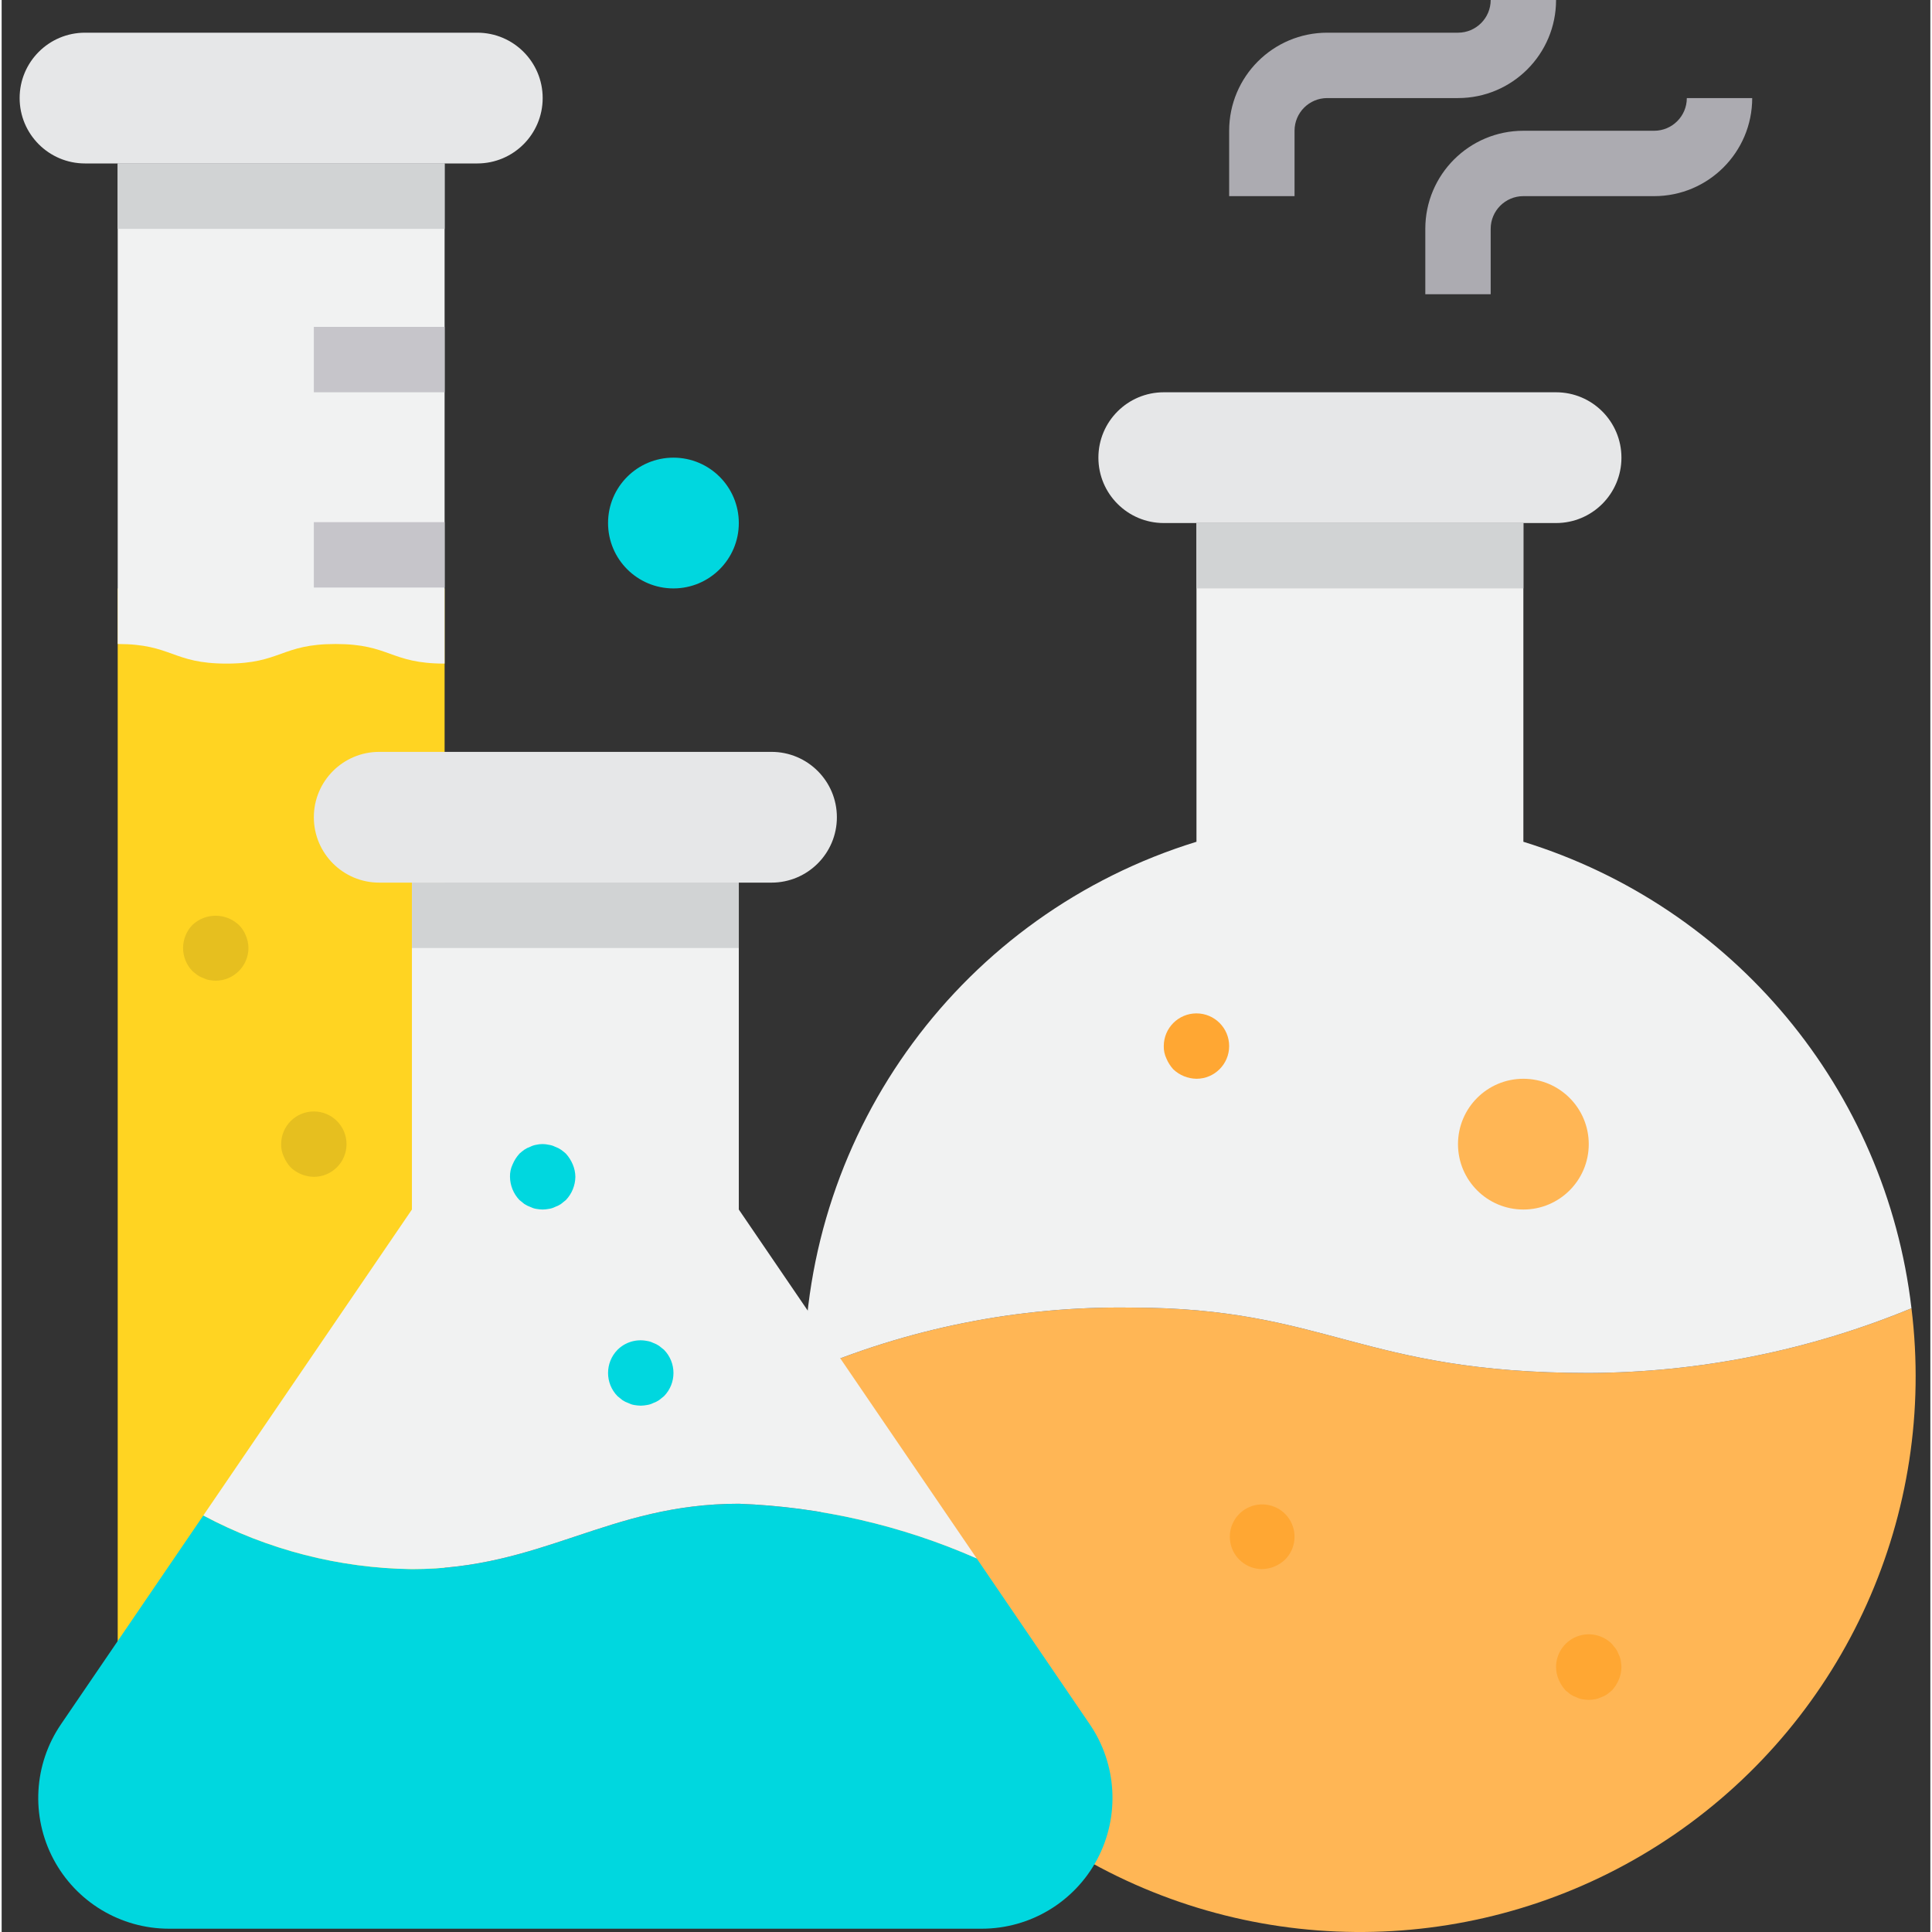 <svg height="472pt" viewBox="-4 0 472 472.806" width="472pt" xmlns="http://www.w3.org/2000/svg"><rect x="-4" y="0" width="472" height="472.806" fill="#333333" stroke="none"/><path d="m384.402 336c-56 0-64-16-112-16-27.5-.395-54.766 5.059-80 16-.301 50.676 27.602 97.316 72.395 121.016 44.793 23.703 99.047 20.531 140.773-8.223 41.73-28.758 64.008-78.328 57.809-128.625-25.051 10.344-51.875 15.719-78.977 15.832zm0 0" fill="#ffb655"/><path d="m384.402 336c27.102-.113 53.926-5.488 78.977-15.832-6.266-53.504-43.508-98.27-94.977-114.168v-78h-80v78c-57.059 17.574-95.992 70.297-96 130 25.234-10.941 52.5-16.395 80-16 48 0 56 16 112 16zm0 0" fill="#f1f2f2"/><path d="m24.402 144h80v264c0 22.09-17.906 40-40 40-22.09 0-40-17.91-40-40zm0 0" fill="#ffd422"/><path d="m24.402 40v117.602c13.32 0 13.32 4.797 26.641 4.797 13.32 0 13.336-4.797 26.68-4.797s13.336 4.797 26.68 4.797v-122.398zm0 0" fill="#f1f2f2"/><g fill="#e6e7e8"><path d="m184.402 216c8.836 0 16-7.164 16-16s-7.164-16-16-16h-96c-8.836 0-16 7.164-16 16s7.164 16 16 16zm0 0"/><path d="m112.402 40c8.836 0 16-7.164 16-16s-7.164-16-16-16h-96c-8.836 0-16 7.164-16 16s7.164 16 16 16zm0 0"/><path d="m392.402 112c0-8.836-7.164-16-16-16h-96c-8.836 0-16 7.164-16 16s7.164 16 16 16h96c8.836 0 16-7.164 16-16zm0 0"/></g><path d="m384.402 280c0 8.836-7.164 16-16 16-8.836 0-16-7.164-16-16s7.164-16 16-16c8.836 0 16 7.164 16 16zm0 0" fill="#ffb655"/><path d="m176.402 128c0 8.836-7.164 16-16 16-8.836 0-16-7.164-16-16s7.164-16 16-16c8.836 0 16 7.164 16 16zm0 0" fill="#00d7df"/><path d="m262.293 421.977-27.672-40.594c-18.391-8.094-38.141-12.633-58.219-13.383-32 0-48 16-80 16-17.82-.23-35.324-4.73-51.047-13.129l-34.84 51.105c-6.68 9.801-7.395 22.492-1.852 32.977 5.543 10.484 16.43 17.047 28.293 17.047h198.895c11.859 0 22.746-6.562 28.289-17.047s4.832-23.176-1.848-32.977zm0 0" fill="#00d7df"/><path d="m176.402 368c20.078.75 39.828 5.289 58.219 13.383l-58.219-85.383v-80h-80v80l-51.047 74.871c15.723 8.398 33.227 12.898 51.047 13.129 32 0 48-16 80-16zm0 0" fill="#f1f2f2"/><path d="m24.402 40h80v16h-80zm0 0" fill="#d1d3d4"/><path d="m96.402 216h80v16h-80zm0 0" fill="#d1d3d4"/><path d="m288.402 128h80v16h-80zm0 0" fill="#d1d3d4"/><path d="m288.402 264c-2.117-.031-4.145-.859-5.68-2.32-.707-.777-1.273-1.672-1.68-2.641-.449-.949-.668-1.988-.641-3.039 0-4.418 3.582-8 8-8 4.418 0 8 3.582 8 8s-3.582 8-8 8zm0 0" fill="#ffa733"/><path d="m304.402 384c-3.77-.039-6.992-2.73-7.699-6.434s1.293-7.391 4.785-8.816c3.488-1.426 7.504-.195 9.59 2.945 2.086 3.141 1.672 7.316-.996 9.984-1.531 1.461-3.562 2.289-5.68 2.32zm0 0" fill="#ffa733"/><path d="m384.402 416c-.535-.016-1.07-.07-1.598-.16-.504-.086-.988-.25-1.441-.48-.512-.176-1-.418-1.449-.719l-1.191-.961c-.707-.777-1.273-1.672-1.68-2.641-.41-.961-.629-1.992-.641-3.039-.02-3.25 1.93-6.188 4.934-7.434 3-1.246 6.457-.555 8.746 1.754l.961 1.199c.301.449.543.934.719 1.441.234.449.395.938.473 1.438.102.531.156 1.066.168 1.602-.012 1.047-.23 2.078-.641 3.039-.406.969-.973 1.863-1.68 2.641l-1.199.961c-.445.301-.93.543-1.441.719-.453.23-.938.391-1.438.48-.531.094-1.062.145-1.602.16zm0 0" fill="#ffa733"/><path d="m152.402 344c-.535-.016-1.07-.07-1.598-.16-.504-.086-.988-.25-1.441-.48-.512-.176-1-.418-1.449-.719l-1.191-.961c-3.094-3.156-3.094-8.203 0-11.359 1.891-1.875 4.59-2.684 7.199-2.16.535.074 1.051.238 1.527.48.512.176.996.418 1.441.719l1.199.961c3.094 3.156 3.094 8.203 0 11.359l-1.199.961c-.445.301-.93.543-1.441.719-.477.242-.992.406-1.527.48-.5.094-1.008.148-1.52.16zm0 0" fill="#00d7df"/><path d="m128.402 296c-.535-.016-1.07-.07-1.598-.16-.504-.086-.988-.25-1.441-.48-.512-.176-1-.418-1.449-.719l-1.191-.961c-1.465-1.531-2.293-3.562-2.32-5.68-.027-1.051.191-2.09.641-3.039.406-.969.973-1.863 1.68-2.641.379-.344.777-.664 1.191-.961.449-.301.938-.543 1.449-.719.453-.23.938-.395 1.441-.48 1.023-.238 2.086-.238 3.109 0 .535.074 1.051.238 1.527.48.512.176.996.418 1.441.719.418.297.82.617 1.199.961.707.777 1.273 1.672 1.68 2.641.41.961.629 1.992.641 3.039-.031 2.117-.859 4.145-2.32 5.68l-1.199.961c-.445.301-.93.543-1.441.719-.477.242-.992.406-1.527.48-.496.094-1.004.148-1.512.16zm0 0" fill="#00d7df"/><path d="m72.402 288c-2.117-.031-4.145-.859-5.68-2.32-.707-.777-1.273-1.672-1.68-2.641-.449-.949-.668-1.988-.641-3.039 0-4.418 3.582-8 8-8 4.418 0 8 3.582 8 8s-3.582 8-8 8zm0 0" fill="#e6bf1f"/><path d="m48.402 240c-.535-.012-1.07-.066-1.598-.16-.504-.086-.988-.25-1.441-.48-.512-.176-1-.418-1.449-.719l-1.191-.961c-3.094-3.156-3.094-8.203 0-11.359 3.176-2.961 8.102-2.961 11.281 0 .773.738 1.375 1.641 1.758 2.641.41.961.629 1.992.641 3.039-.031 4.406-3.594 7.969-8 8zm0 0" fill="#e6bf1f"/><path d="m360.402 72h-16v-16c0-13.254 10.746-24 24-24h32c4.418 0 8-3.582 8-8h16c0 13.254-10.746 24-24 24h-32c-4.418 0-8 3.582-8 8zm0 0" fill="#acabb1"/><path d="m312.402 48h-16v-16c0-13.254 10.746-24 24-24h32c4.418 0 8-3.582 8-8h16c0 13.254-10.746 24-24 24h-32c-4.418 0-8 3.582-8 8zm0 0" fill="#acabb1"/><path d="m72.402 80h32v16h-32zm0 0" fill="#c6c5ca"/><path d="m72.402 127.785h32v16h-32zm0 0" fill="#c6c5ca"/></svg>